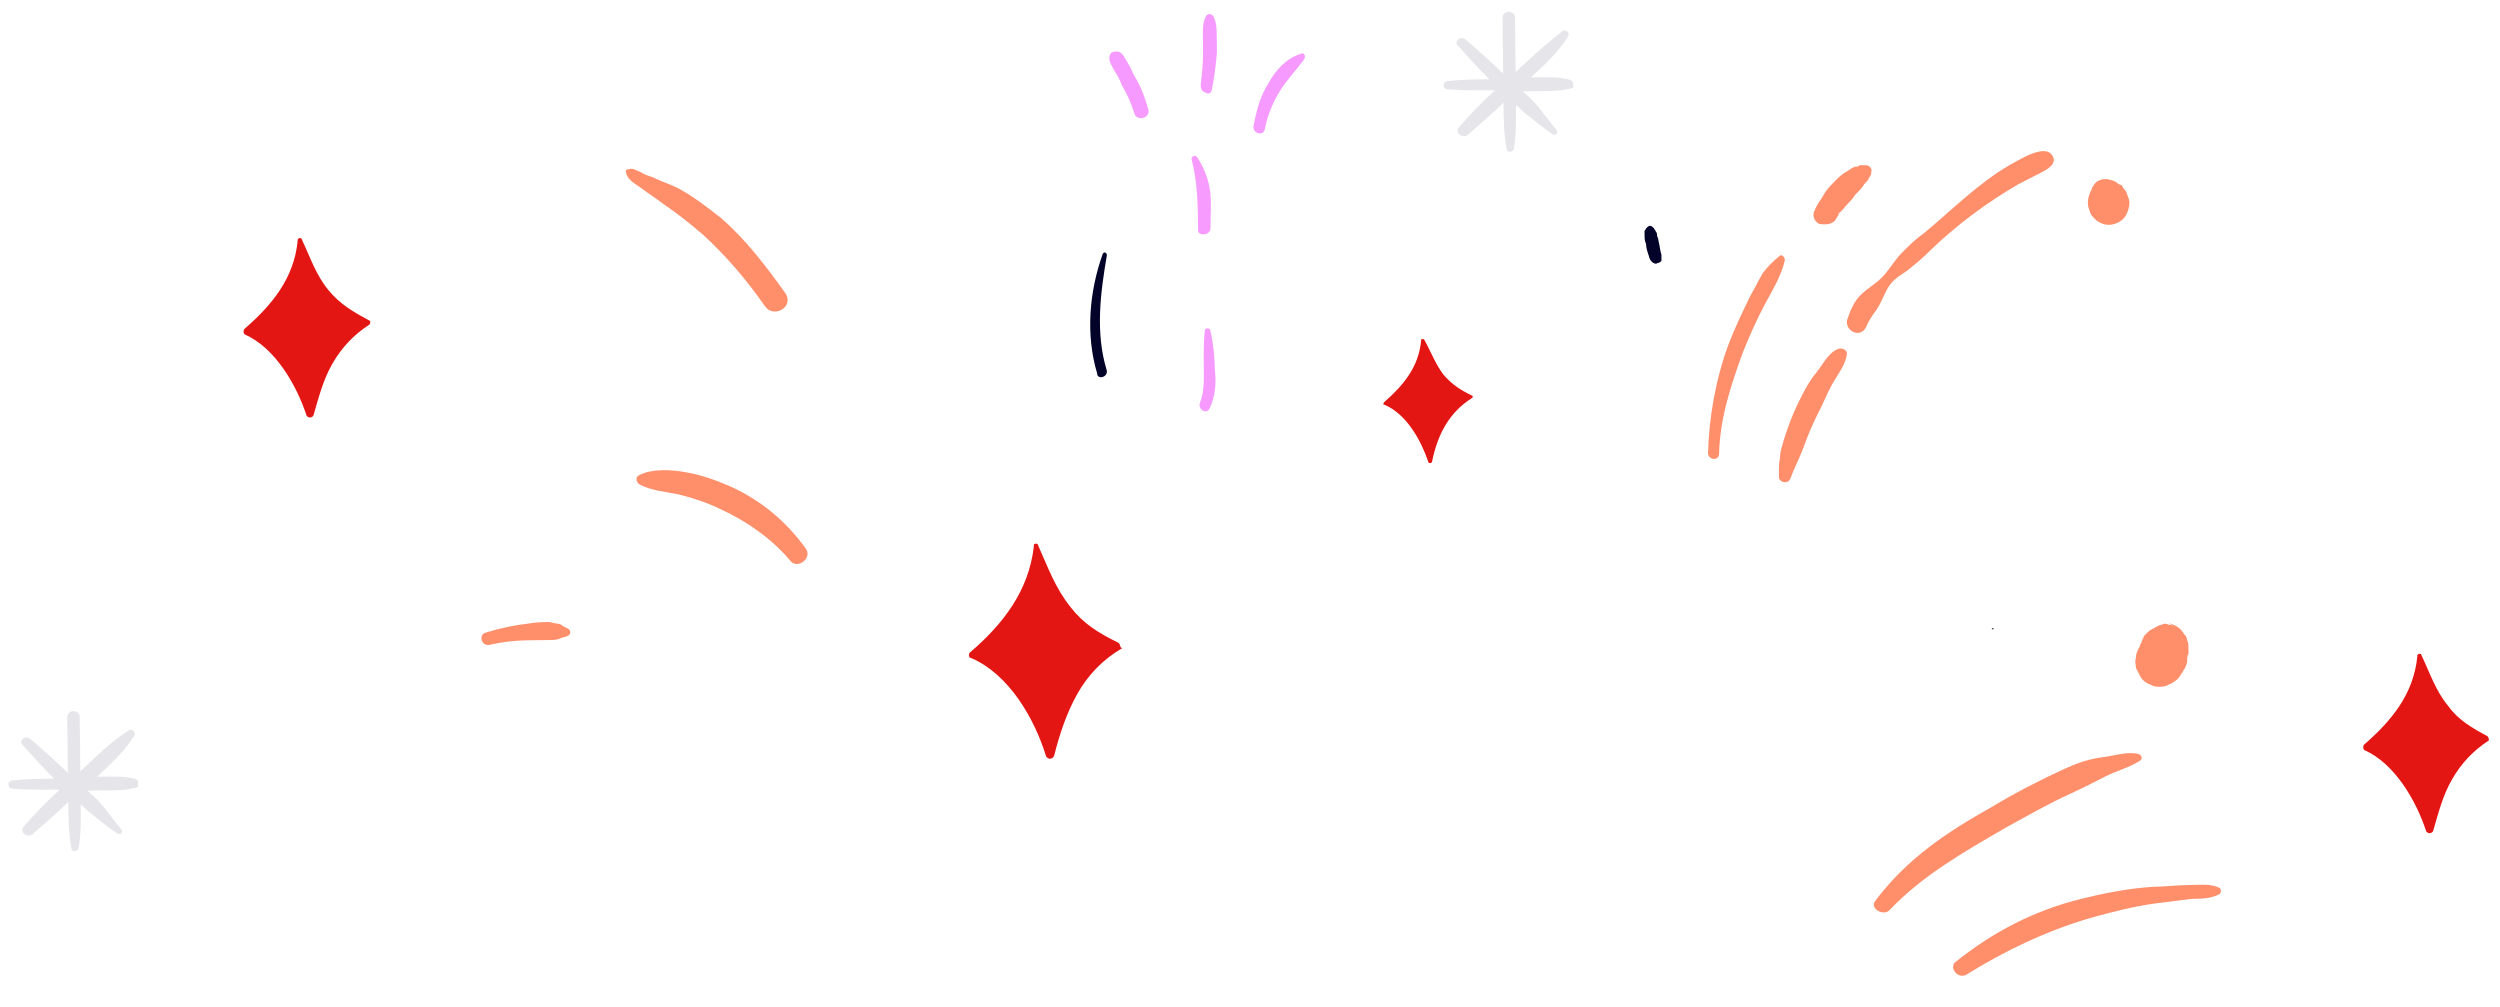 <svg width="221" height="89" viewBox="0 0 221 89" fill="none" xmlns="http://www.w3.org/2000/svg">
<path opacity="0.1" d="M138.767 7.048C137.906 6.812 137.049 6.822 136.068 6.833C135.823 6.836 135.578 6.838 135.333 6.841C136.546 5.725 137.759 4.609 138.602 3.252C138.843 2.881 138.349 2.519 138.107 2.767C136.648 3.886 135.314 5.126 133.98 6.366C133.962 4.773 133.944 3.181 133.927 1.588C133.918 0.853 132.816 0.865 132.824 1.6C132.841 3.193 132.86 4.908 132.878 6.501C131.763 5.41 130.649 4.442 129.535 3.475C129.041 3.113 128.435 3.732 128.93 4.094C129.798 5.065 130.667 6.035 131.658 7.004C130.433 7.018 129.207 7.031 127.983 7.167C127.493 7.173 127.501 7.908 127.991 7.902C129.463 8.009 130.811 7.994 132.159 7.979C131.067 8.971 129.976 10.086 129.008 11.199C128.524 11.695 129.266 12.299 129.752 11.926C130.844 10.934 131.937 10.064 132.907 9.073C132.922 10.421 132.938 11.891 133.198 13.236C133.201 13.481 133.691 13.475 133.811 13.229C134.042 12.001 134.027 10.653 134.012 9.306C134.382 9.547 134.632 9.912 135.002 10.153C135.744 10.757 136.486 11.361 137.227 11.843C137.475 12.085 137.838 11.714 137.59 11.472C136.969 10.743 136.471 10.014 135.85 9.286C135.477 8.8 134.983 8.438 134.611 8.074C135.224 8.067 135.714 8.062 136.327 8.055C137.307 8.044 138.042 8.036 139.02 7.78C139.141 7.656 139.136 7.166 138.767 7.048Z" fill="#030229"/>
<path opacity="0.1" d="M12.012 68.869C11.151 68.634 10.293 68.643 9.313 68.654C9.068 68.657 8.823 68.66 8.578 68.662C9.791 67.546 11.004 66.43 11.847 65.073C12.088 64.703 11.594 64.341 11.351 64.588C9.769 65.586 8.436 66.949 7.102 68.189C7.084 66.596 7.067 65.004 7.049 63.411C7.041 62.676 5.938 62.688 5.946 63.423C5.964 65.016 5.983 66.731 6 68.323C4.885 67.233 3.772 66.265 2.658 65.297C2.164 64.935 1.558 65.555 2.052 65.917C2.921 66.887 3.789 67.858 4.78 68.827C3.555 68.841 2.33 68.854 1.105 68.99C0.615 68.996 0.623 69.731 1.114 69.725C2.586 69.831 3.933 69.817 5.281 69.802C4.189 70.794 3.099 71.909 2.131 73.022C1.646 73.517 2.388 74.122 2.874 73.749C3.966 72.757 5.059 71.887 6.029 70.896C6.044 72.243 6.06 73.713 6.32 75.058C6.323 75.303 6.813 75.298 6.933 75.052C7.164 73.824 7.149 72.476 7.134 71.129C7.505 71.37 7.754 71.734 8.124 71.975C8.866 72.58 9.608 73.184 10.349 73.666C10.597 73.908 10.96 73.537 10.713 73.294C10.092 72.566 9.593 71.837 8.973 71.108C8.6 70.622 8.105 70.26 7.734 69.897C8.346 69.89 8.836 69.885 9.449 69.878C10.43 69.867 11.165 69.859 12.142 69.603C12.264 69.479 12.258 68.989 12.012 68.869Z" fill="#030229"/>
<path d="M32.642 28.332C31.286 27.612 30.052 26.89 29.058 25.676C27.941 24.341 27.433 22.754 26.68 21.169C26.68 21.169 26.679 21.047 26.556 21.048L26.433 21.05C26.433 21.05 26.433 21.05 26.312 21.174C26.312 21.174 26.312 21.174 26.314 21.296C25.983 24.608 24.048 26.957 21.62 29.067C21.499 29.191 21.502 29.436 21.625 29.557C24.335 30.752 26.21 34.039 27.098 36.725C27.223 36.968 27.59 36.964 27.71 36.718C28.183 35.12 28.534 33.646 29.375 32.166C30.217 30.687 31.308 29.572 32.646 28.7C32.767 28.576 32.765 28.331 32.642 28.332Z" fill="#E41613"/>
<path d="M219.895 65.081C218.539 64.361 217.305 63.64 216.434 62.424C215.316 61.089 214.808 59.502 214.055 57.917C214.055 57.917 214.054 57.795 213.932 57.796L213.809 57.798C213.809 57.798 213.809 57.798 213.688 57.922C213.688 57.922 213.688 57.922 213.689 58.044C213.358 61.356 211.423 63.705 208.996 65.815C208.874 65.939 208.877 66.184 209.001 66.305C211.711 67.5 213.585 70.787 214.473 73.473C214.598 73.716 214.966 73.712 215.086 73.466C215.558 71.868 215.91 70.394 216.751 68.914C217.593 67.435 218.683 66.32 220.022 65.448C220.022 65.448 220.019 65.203 219.895 65.081Z" fill="#E41613"/>
<path d="M130.095 34.957C129.109 34.478 128.368 33.996 127.624 33.147C126.877 32.175 126.498 31.076 125.873 29.98C125.873 29.98 125.873 29.98 125.75 29.982L125.628 29.983C125.628 29.983 125.628 29.983 125.629 30.106C125.41 32.436 124.079 34.044 122.38 35.532C122.259 35.656 122.26 35.779 122.383 35.778C124.353 36.613 125.604 38.927 126.237 40.758C126.24 41.003 126.608 40.999 126.605 40.754C126.838 39.649 127.193 38.542 127.795 37.555C128.397 36.569 129.124 35.825 130.097 35.202C130.22 35.201 130.217 34.956 130.095 34.957Z" fill="#E41613"/>
<path d="M98.838 56.805C97.114 55.966 95.756 55.124 94.637 53.666C93.27 51.966 92.637 50.135 91.757 48.184C91.757 48.184 91.756 48.062 91.633 48.063L91.511 48.065C91.511 48.065 91.388 48.066 91.39 48.188L91.391 48.311C90.944 52.237 88.649 55.203 85.735 57.685C85.614 57.809 85.618 58.177 85.863 58.174C89.188 59.607 91.437 63.503 92.454 66.8C92.58 67.166 93.071 67.16 93.189 66.791C93.659 64.948 94.251 63.104 95.213 61.378C96.174 59.652 97.507 58.29 99.212 57.291C98.966 57.294 99.085 56.925 98.838 56.805Z" fill="#E41613"/>
<path d="M69.452 25.95C67.709 23.519 65.968 21.211 63.74 19.275C62.504 18.308 61.268 17.342 59.912 16.622C59.172 16.263 58.434 16.026 57.695 15.666C57.326 15.548 56.957 15.43 56.587 15.189C56.218 15.07 55.97 14.828 55.604 14.954C55.359 14.957 55.238 15.081 55.363 15.325C55.492 15.936 56.231 16.295 56.726 16.657C57.344 17.14 57.961 17.501 58.579 17.985C59.814 18.828 61.05 19.795 62.164 20.763C64.269 22.7 66.007 24.763 67.626 27.073C68.374 28.168 70.201 27.167 69.452 25.95Z" fill="#FF8F6B"/>
<path d="M176.16 55.642C176.283 55.641 176.281 55.518 176.159 55.52C176.036 55.521 176.038 55.644 176.16 55.642Z" fill="#3F3937"/>
<path d="M71.226 48.487C69.483 46.056 67.257 44.243 64.67 43.047C63.315 42.449 61.962 41.974 60.611 41.744C59.383 41.512 57.544 41.41 56.447 42.035C56.204 42.16 56.208 42.528 56.456 42.77C57.443 43.372 58.915 43.478 60.02 43.711C61.372 44.063 62.479 44.419 63.711 45.017C66.052 46.094 68.275 47.662 69.89 49.605C70.511 50.333 71.848 49.338 71.226 48.487Z" fill="#FF8F6B"/>
<path d="M43.255 57.006C44.355 56.749 45.579 56.613 46.682 56.601C47.294 56.594 47.907 56.587 48.52 56.58C48.888 56.576 49.255 56.572 49.499 56.447C49.743 56.322 49.988 56.319 50.231 56.194C50.475 56.069 50.471 55.701 50.225 55.581C49.978 55.461 49.732 55.342 49.608 55.221C49.361 55.101 48.871 55.106 48.625 54.986C48.012 54.993 47.399 55 46.666 55.13C45.441 55.267 44.219 55.525 42.997 55.906C42.264 56.037 42.521 57.137 43.255 57.006Z" fill="#FF8F6B"/>
<path d="M173.802 86.175C177.211 84.055 180.868 82.299 184.777 81.153C186.61 80.643 188.565 80.131 190.523 79.864C191.624 79.729 192.603 79.596 193.705 79.461C194.563 79.452 195.42 79.442 196.151 79.067C196.395 78.941 196.391 78.574 196.145 78.454C195.283 78.096 194.426 78.228 193.446 78.239C192.343 78.251 191.364 78.385 190.261 78.397C188.18 78.542 186.1 78.933 184.023 79.446C179.867 80.472 176.211 82.351 172.81 85.084C172.325 85.579 173.071 86.551 173.802 86.175Z" fill="#FF8F6B"/>
<path d="M166.999 80.493C169.906 77.397 173.681 75.273 177.335 73.149C179.162 72.149 181.11 71.025 183.061 70.145C184.159 69.643 185.134 69.142 186.109 68.641C187.084 68.14 188.184 67.883 189.157 67.26C189.401 67.135 189.397 66.767 189.028 66.649C188.045 66.415 186.946 66.794 185.967 66.928C184.743 67.064 183.644 67.444 182.547 67.946C180.352 68.95 178.158 70.077 176.089 71.325C172.069 73.575 168.542 75.942 165.764 79.648C165.28 80.266 166.391 80.989 166.999 80.493Z" fill="#FF8F6B"/>
<path d="M146.87 22.519C146.743 22.153 146.739 21.785 146.611 21.297C146.608 21.052 146.484 20.931 146.483 20.808C146.482 20.686 146.48 20.563 146.356 20.442C146.355 20.32 146.232 20.321 146.231 20.198C146.107 20.077 145.983 19.956 145.861 19.957C145.738 19.959 145.617 20.083 145.496 20.206C145.497 20.329 145.375 20.33 145.376 20.453C145.377 20.575 145.379 20.698 145.38 20.82C145.383 21.065 145.386 21.31 145.511 21.554C145.515 21.922 145.641 22.288 145.768 22.654L145.767 22.531L145.768 22.654C145.769 22.776 145.895 23.02 146.019 23.141C146.143 23.262 146.389 23.382 146.51 23.258C146.633 23.257 146.876 23.132 146.875 23.009C146.875 23.009 146.872 22.764 146.87 22.519Z" fill="#030229"/>
<path d="M151.967 40.105C152.054 36.919 153.003 34.09 154.073 31.138C154.67 29.661 155.268 28.307 155.988 26.951C156.708 25.596 157.431 24.485 157.783 23.011C157.78 22.766 157.531 22.401 157.288 22.649C156.681 23.145 156.317 23.517 155.834 24.135C155.473 24.752 155.114 25.491 154.753 26.107C154.034 27.585 153.315 29.064 152.72 30.663C151.65 33.615 151.074 36.93 150.986 40.116C151.116 40.727 151.974 40.718 151.967 40.105Z" fill="#FF8F6B"/>
<path d="M162.277 19.408C162.397 19.162 162.518 19.038 162.638 18.791C162.638 18.791 162.639 18.914 162.517 18.915C162.517 18.915 162.516 18.793 162.638 18.791L162.759 18.668C162.88 18.544 162.88 18.544 163.002 18.42C163.243 18.049 163.608 17.8 163.849 17.43C164.09 17.06 164.455 16.811 164.696 16.441C164.815 16.194 165.059 16.069 165.179 15.823C165.178 15.7 165.3 15.699 165.299 15.576C165.42 15.453 165.419 15.33 165.417 15.207C165.537 14.961 165.288 14.596 164.92 14.6C164.798 14.602 164.675 14.603 164.43 14.606C164.308 14.607 164.309 14.73 164.186 14.731C164.186 14.731 164.186 14.731 164.064 14.732C164.186 14.731 164.186 14.731 164.064 14.732C163.819 14.735 163.576 14.983 163.333 15.108C162.845 15.358 162.482 15.73 162.118 16.102C161.755 16.473 161.391 16.845 161.151 17.338C160.91 17.708 160.548 18.202 160.43 18.571C160.189 18.941 160.318 19.552 160.811 19.792C161.547 19.906 162.036 19.778 162.277 19.408Z" fill="#FF8F6B"/>
<path d="M158.242 42.364C158.599 41.38 159.08 40.517 159.436 39.532C159.793 38.548 160.151 37.687 160.631 36.701C161.111 35.838 161.468 34.854 161.949 33.991C162.429 33.128 163.155 32.263 163.267 31.281C163.263 30.914 162.894 30.795 162.649 30.798C161.671 31.054 161.193 32.162 160.588 32.904C159.863 33.769 159.383 34.755 158.904 35.74C158.425 36.726 158.068 37.71 157.713 38.816C157.596 39.308 157.356 39.801 157.363 40.413C157.246 40.904 157.252 41.517 157.258 42.007C157.142 42.621 158.003 42.856 158.242 42.364Z" fill="#FF8F6B"/>
<path d="M164.957 28.935C165.195 28.319 165.557 27.825 165.919 27.331C166.401 26.591 166.637 25.73 167.12 25.113C167.604 24.495 168.214 24.243 168.821 23.746C169.428 23.249 170.035 22.752 170.641 22.133C172.945 19.902 175.619 17.912 178.42 16.288C179.151 15.913 179.883 15.537 180.614 15.162C181.101 14.911 181.831 14.413 181.457 13.804C180.83 12.586 178.397 14.206 177.666 14.582C174.865 16.205 172.563 18.559 170.012 20.67C169.283 21.168 168.677 21.787 168.071 22.407C167.465 23.026 166.984 23.889 166.378 24.508C165.772 25.128 165.041 25.503 164.435 26.122C163.95 26.618 163.591 27.357 163.354 28.095C162.875 29.08 164.356 30.044 164.957 28.935Z" fill="#FF8F6B"/>
<path opacity="0.5" d="M106.944 36.071C107.423 35.086 107.532 33.859 107.398 32.758C107.384 31.533 107.248 30.309 106.991 29.21C106.988 28.965 106.498 28.97 106.5 29.215C106.39 30.319 106.402 31.422 106.416 32.647C106.427 33.627 106.439 34.729 106.081 35.591C105.843 36.206 106.706 36.687 106.944 36.071Z" fill="#EF37FF"/>
<g opacity="0.5">
<path d="M107.013 20.143C107 19.041 107.111 17.937 106.977 16.958C106.842 15.857 106.464 14.881 105.84 13.908C105.715 13.664 105.226 13.792 105.353 14.158C105.865 16.113 105.888 18.195 105.911 20.278C105.795 20.892 107.021 20.878 107.013 20.143Z" fill="#EF37FF"/>
</g>
<path opacity="0.5" d="M101.504 9.667C101.248 8.69 100.869 7.714 100.37 6.862C100.121 6.497 99.993 6.009 99.743 5.644C99.494 5.279 99.241 4.547 98.751 4.552C98.506 4.555 98.261 4.558 98.141 4.804C97.901 5.297 98.274 5.783 98.525 6.27C98.774 6.635 99.025 7.122 99.151 7.488C99.651 8.34 100.028 9.194 100.283 10.049C100.536 10.781 101.757 10.4 101.504 9.667Z" fill="#EF37FF"/>
<path opacity="0.5" d="M107.122 7.89C107.356 6.907 107.466 5.803 107.577 4.699C107.571 4.209 107.565 3.597 107.559 3.107C107.554 2.617 107.547 2.004 107.296 1.517C107.17 1.151 106.68 1.156 106.561 1.525C106.321 2.018 106.328 2.63 106.334 3.12C106.339 3.61 106.345 4.1 106.35 4.59C106.361 5.57 106.249 6.552 106.137 7.533C106.14 7.778 106.267 8.144 106.512 8.142C106.76 8.384 107.126 8.257 107.122 7.89Z" fill="#EF37FF"/>
<path opacity="0.5" d="M111.818 11.391C112.049 10.163 112.527 9.055 113.129 8.068C113.731 7.082 114.579 6.214 115.303 5.226C115.423 4.98 115.297 4.614 115.053 4.739C113.709 5.121 112.741 6.235 112.14 7.344C111.417 8.455 111.065 9.806 110.833 11.034C110.596 11.772 111.703 12.127 111.818 11.391Z" fill="#EF37FF"/>
<path d="M192.871 59.5C192.992 59.376 192.99 59.254 193.112 59.13C193.231 58.883 193.351 58.637 193.349 58.392C193.346 58.147 193.344 58.025 193.464 57.778L193.463 57.656C193.462 57.533 193.46 57.411 193.459 57.288C193.456 57.043 193.453 56.798 193.328 56.554C193.325 56.309 193.202 56.188 193.078 56.067C192.827 55.58 192.333 55.218 191.719 55.102C191.965 55.222 192.212 55.342 192.46 55.584C192.212 55.342 191.965 55.222 191.72 55.225C191.474 55.105 191.229 55.108 191.107 55.231C190.862 55.234 190.741 55.358 190.498 55.483C190.254 55.608 190.011 55.856 189.892 56.102C190.256 55.853 190.499 55.606 190.864 55.357C190.741 55.358 190.62 55.482 190.498 55.483C190.254 55.608 190.01 55.734 189.889 55.858C189.768 55.981 189.646 56.105 189.525 56.229C189.527 56.352 189.404 56.353 189.405 56.475C189.407 56.598 189.286 56.722 189.287 56.844C189.408 56.721 189.405 56.475 189.527 56.352C189.528 56.474 189.405 56.475 189.407 56.598C189.408 56.721 189.286 56.722 189.287 56.844C189.166 56.968 189.169 57.213 189.047 57.337C188.928 57.583 188.808 57.83 188.812 58.197C188.692 58.444 188.819 58.81 188.821 59.055C188.947 59.298 189.072 59.542 189.197 59.786C189.322 60.029 189.57 60.272 189.817 60.392C189.94 60.513 190.186 60.51 190.309 60.631C190.678 60.749 191.169 60.744 191.535 60.617C191.656 60.494 191.901 60.491 192.022 60.367C192.51 60.117 192.751 59.746 192.871 59.5Z" fill="#FF8F6B"/>
<path d="M187.988 17.04C187.987 16.918 187.864 16.919 187.863 16.796C187.739 16.675 187.615 16.554 187.614 16.432C187.614 16.432 187.49 16.31 187.367 16.312C187.121 16.192 187.119 16.07 186.75 15.951C186.628 15.952 186.381 15.833 186.259 15.834C186.136 15.835 185.891 15.838 185.891 15.838L185.525 15.965C185.281 16.09 185.16 16.214 185.04 16.46C184.919 16.584 184.919 16.584 184.92 16.706C184.922 16.829 184.799 16.83 184.801 16.953C184.681 17.199 184.562 17.568 184.566 17.936C184.57 18.303 184.696 18.547 184.822 18.913C185.197 19.521 185.813 19.882 186.426 19.875C187.039 19.869 187.77 19.493 188.008 18.878C188.128 18.631 188.247 18.262 188.243 17.895C188.24 17.65 188.115 17.406 187.988 17.04Z" fill="#FF8F6B"/>
<path d="M97.838 32.742C96.821 29.445 97.272 25.887 97.848 22.573C97.845 22.328 97.599 22.208 97.479 22.454C96.29 25.775 95.964 29.577 96.983 32.996C96.99 33.609 97.967 33.353 97.838 32.742Z" fill="#030229"/>
</svg>
